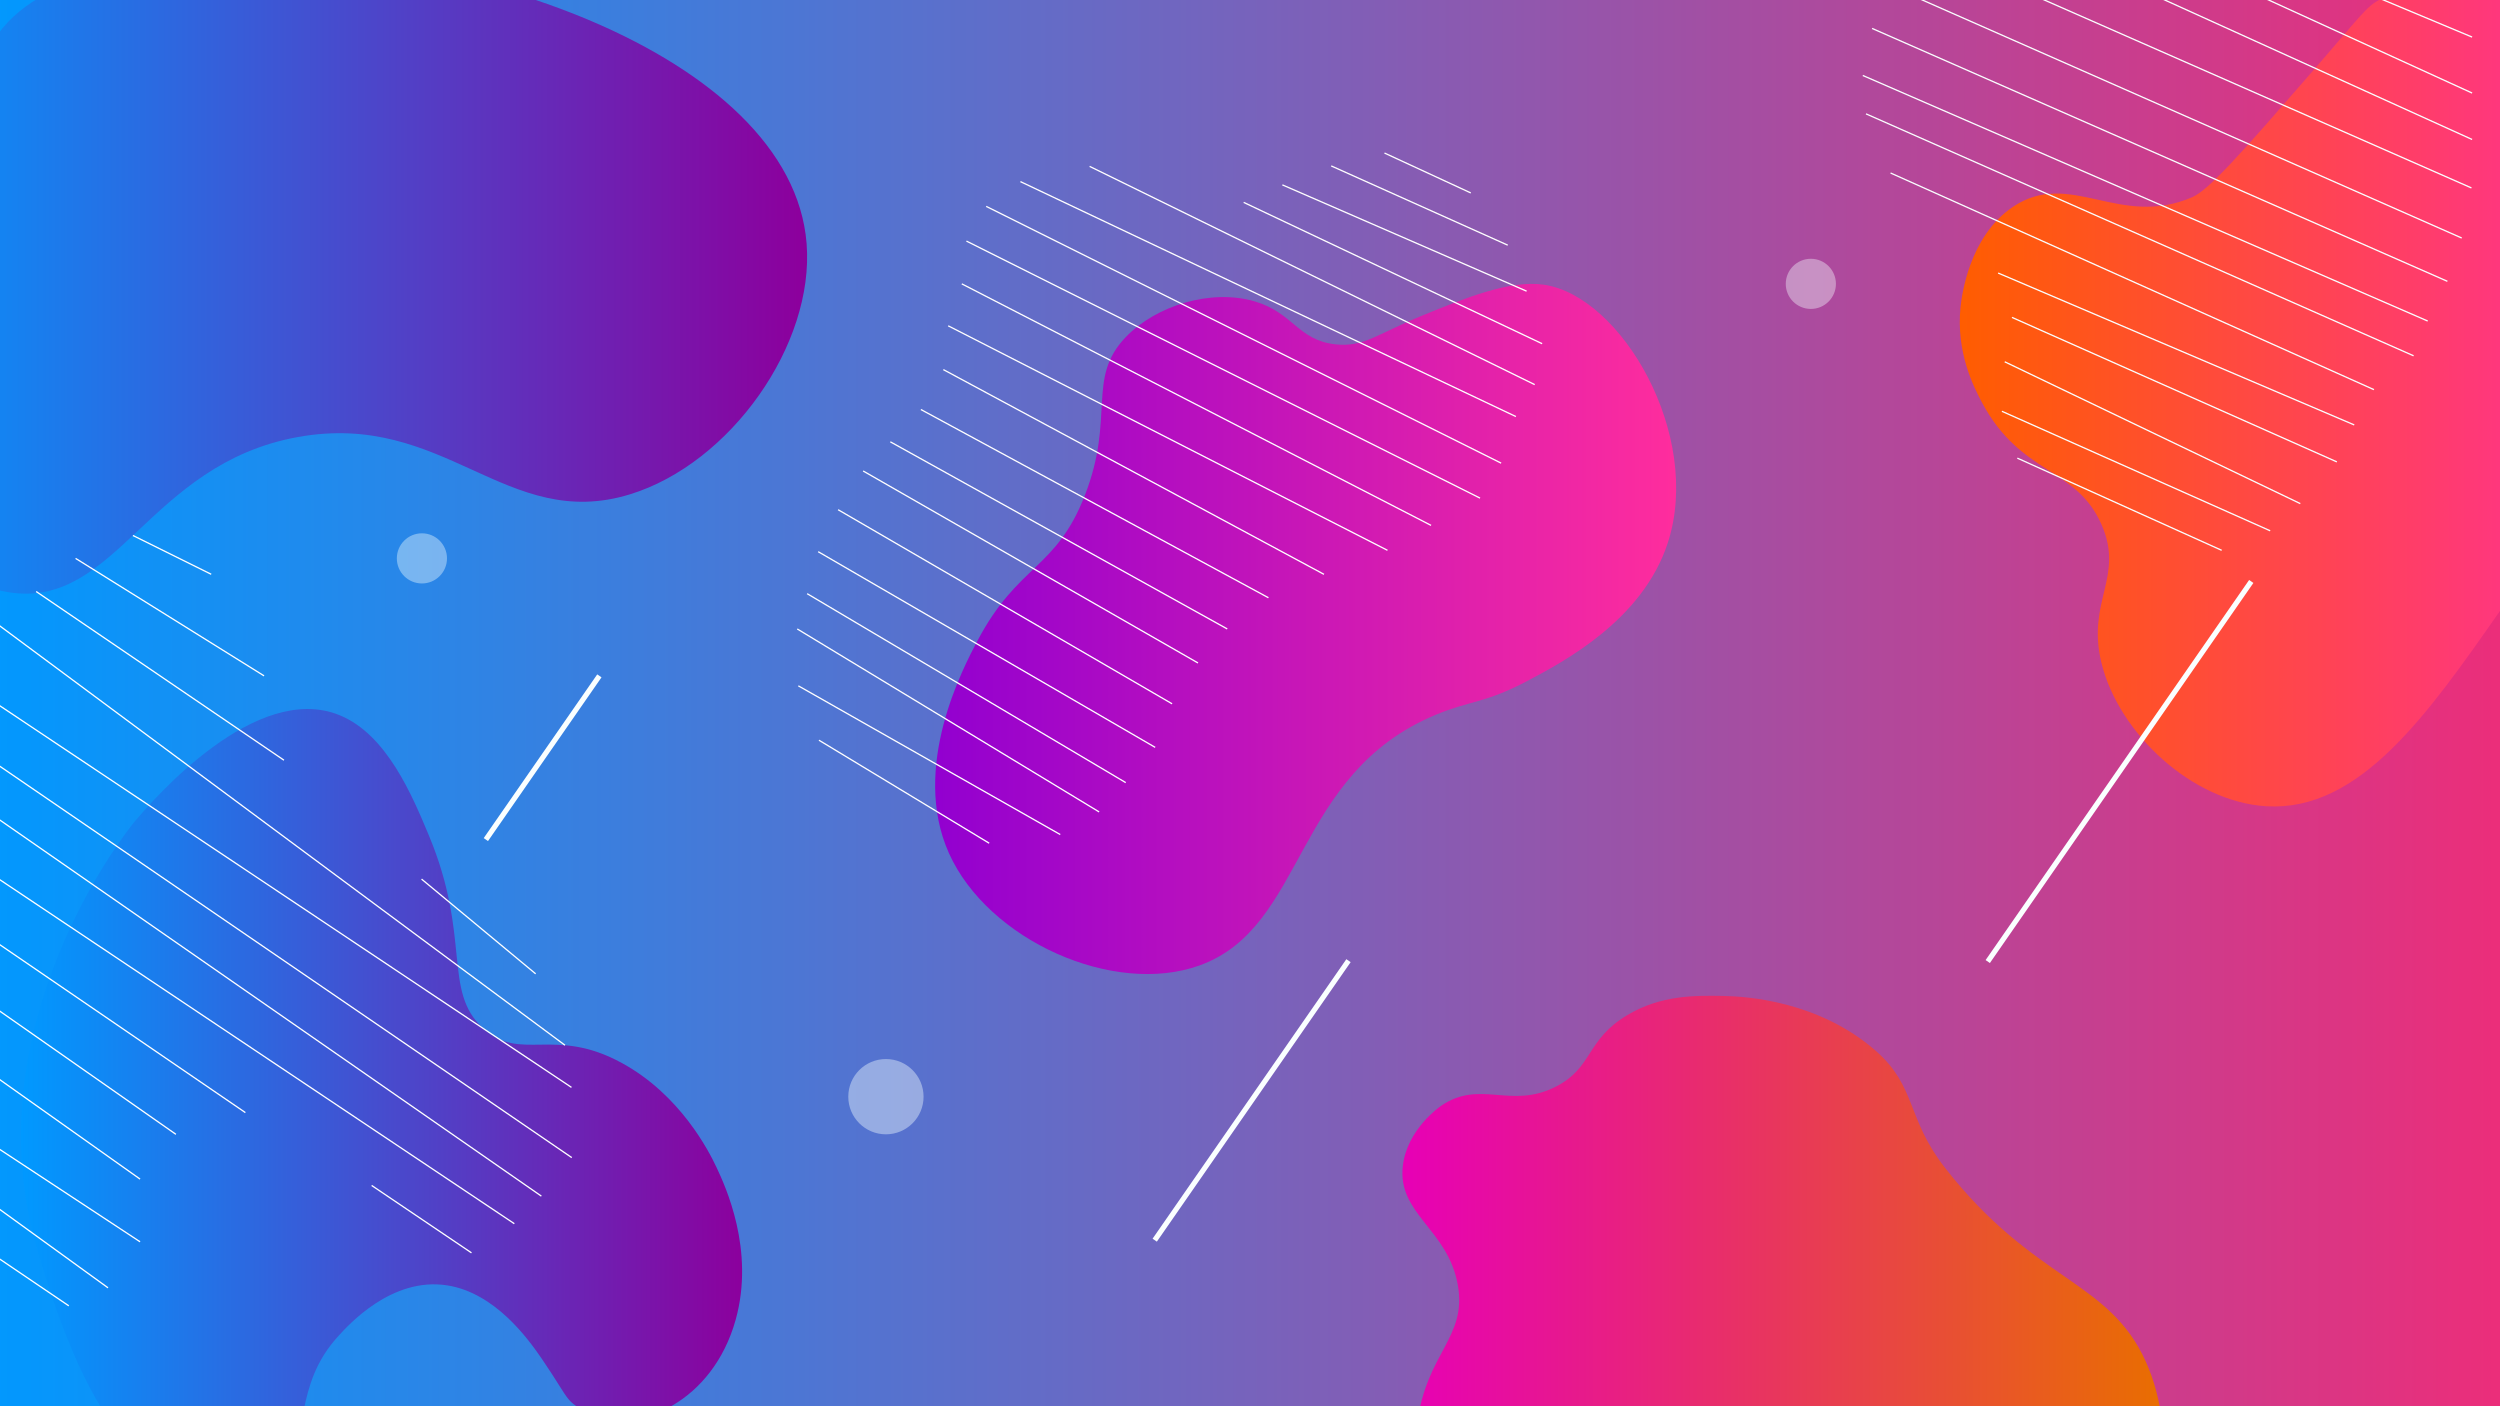 <?xml version="1.0" encoding="utf-8"?>
<!-- Generator: Adobe Illustrator 24.0.2, SVG Export Plug-In . SVG Version: 6.00 Build 0)  -->
<svg version="1.1" id="Layer_1" xmlns="http://www.w3.org/2000/svg" xmlns:xlink="http://www.w3.org/1999/xlink" x="0px" y="0px"
	 viewBox="0 0 1920 1080" style="enable-background:new 0 0 1920 1080;" xml:space="preserve">
<rect x="0" y="0" width="1920" height="1080" fill="#333333" stroke="none"/>
<style type="text/css">
	.st0{fill:url(#SVGID_1_);}
	.st1{fill:url(#SVGID_2_);stroke:#000000;stroke-miterlimit:10;}
	.st2{fill:url(#SVGID_3_);}
	.st3{opacity:0.41;fill:#F5FFFF;}
	.st4{opacity:0.39;fill:#F5FFFF;}
	.st5{clip-path:url(#SVGID_5_);fill:url(#SVGID_6_);}
	.st6{fill:none;stroke:#FFFFFF;stroke-miterlimit:10;}
	.st7{fill:none;stroke:#FAFFFF;stroke-miterlimit:10;}
	.st8{fill:none;stroke:#FAFFFF;stroke-width:4;stroke-miterlimit:10;}
	.st9{clip-path:url(#SVGID_8_);fill:url(#SVGID_9_);}
	.st10{fill:none;}
	.st11{clip-path:url(#SVGID_11_);fill:url(#SVGID_12_);}
	.st12{fill:url(#SVGID_13_);}
	.st13{clip-path:url(#SVGID_15_);fill:url(#SVGID_16_);}
</style>
<linearGradient id="SVGID_1_" gradientUnits="userSpaceOnUse" x1="-21.435" y1="550.927" x2="1934" y2="550.927">
	<stop  offset="0" style="stop-color:#0099FF"/>
	<stop  offset="1" style="stop-color:#ED2D79"/>
</linearGradient>
<path class="st0" d="M1934,1115.13H-21.43c0-293.56,0-587.12,0-880.67c0-82.58,0-165.16,0-247.74c651.81,0,1303.62,0,1955.43,0
	V1115.13z"/>
<linearGradient id="SVGID_2_" gradientUnits="userSpaceOnUse" x1="451.524" y1="174.089" x2="451.524" y2="174.089">
	<stop  offset="0" style="stop-color:#0099FF"/>
	<stop  offset="1" style="stop-color:#ED2D79"/>
</linearGradient>
<path class="st1" d="M451.52,174.09"/>
<linearGradient id="SVGID_3_" gradientUnits="userSpaceOnUse" x1="718.18" y1="483.036" x2="1287.289" y2="483.036">
	<stop  offset="0" style="stop-color:#9200D0"/>
	<stop  offset="1" style="stop-color:#FF2D9D"/>
</linearGradient>
<path class="st2" d="M963.56,231.45c-33.4-9.81-75.7,3.1-99.06,27.52c-30.28,31.66-7.91,60.91-31.18,121.07
	c-22.27,57.56-51.31,52.9-82.55,111.9c-11,20.78-51.55,97.37-22.01,163.26c29.99,66.92,126.58,110.12,192.61,86.22
	c82.19-29.75,71.33-146.94,181.61-192.61c26.17-10.84,37.61-8.72,69.71-25.68c28.56-15.09,88.99-47.02,108.23-106.39
	c26.8-82.72-35.79-189.65-95.39-198.11c-26.13-3.71-60.35,10.27-93.55,23.85c-34.2,13.98-44.57,24.24-66.04,22.01
	C996.79,261.45,993.4,240.22,963.56,231.45z"/>
<circle class="st3" cx="680.39" cy="842.25" r="28.91"/>
<circle class="st4" cx="1390.73" cy="218" r="19.26"/>
<circle class="st4" cx="324.03" cy="428.84" r="19.26"/>
<g>
	<defs>
		<rect id="SVGID_4_" x="1453.44" y="-13" width="474.81" height="644.13"/>
	</defs>
	<clipPath id="SVGID_5_">
		<use xlink:href="#SVGID_4_"  style="overflow:visible;"/>
	</clipPath>
	<linearGradient id="SVGID_6_" gradientUnits="userSpaceOnUse" x1="1505.117" y1="303.195" x2="2028.351" y2="303.195">
		<stop  offset="3.098231e-07" style="stop-color:#FF5D00"/>
		<stop  offset="1" style="stop-color:#FF2D9D"/>
	</linearGradient>
	<path class="st5" d="M1771.68,59.72c-49.93,57.35-75.16,86.14-88.05,91.72c-56.05,24.25-93.66-22.01-137.58,7.34
		c-33.92,22.67-39.53,69-40.36,77.04c-3.57,34.94,10.23,61.61,16.51,73.38c29.96,56.09,72.11,49.11,91.72,93.55
		c17.87,40.5-11.66,58.72,0,106.39c13.19,53.96,69.58,106.6,126.57,110.06c71.71,4.36,123.9-70.39,179.77-150.42
		c21.62-30.97,58.09-84.19,80.71-165.1c18.42-65.86,58.64-209.68-16.51-278.83c-40.72-37.47-111.26-49.29-155.92-25.68
		C1816.73,5.43,1815.29,9.64,1771.68,59.72z"/>
</g>
<line class="st6" x1="613.12" y1="526.72" x2="814.27" y2="640.94"/>
<line class="st6" x1="628.96" y1="568.48" x2="759.7" y2="647.59"/>
<line class="st6" x1="612.29" y1="483.04" x2="844.12" y2="623.55"/>
<line class="st6" x1="619.89" y1="455.94" x2="864.55" y2="601.05"/>
<line class="st6" x1="628.37" y1="423.7" x2="887.19" y2="573.99"/>
<line class="st6" x1="643.67" y1="391.46" x2="900.17" y2="540.53"/>
<line class="st6" x1="662.89" y1="361.71" x2="920.05" y2="509.16"/>
<line class="st6" x1="683.77" y1="339.31" x2="942.54" y2="483.04"/>
<line class="st6" x1="707.22" y1="314.49" x2="974.16" y2="459.07"/>
<line class="st6" x1="724.49" y1="283.85" x2="1016.81" y2="441.09"/>
<line class="st6" x1="728.21" y1="250.22" x2="1065.58" y2="422.64"/>
<line class="st6" x1="738.65" y1="218" x2="1099.06" y2="403.5"/>
<line class="st6" x1="742.22" y1="185.15" x2="1136.67" y2="382.56"/>
<line class="st6" x1="757.4" y1="158.49" x2="1152.87" y2="355.7"/>
<line class="st6" x1="783.68" y1="139.48" x2="1164.19" y2="319.92"/>
<line class="st6" x1="836.83" y1="127.78" x2="1178.65" y2="295.39"/>
<line class="st6" x1="955.14" y1="155.43" x2="1184.36" y2="263.97"/>
<line class="st6" x1="984.86" y1="141.98" x2="1172.43" y2="223.62"/>
<line class="st6" x1="1022.37" y1="127.42" x2="1157.95" y2="188.29"/>
<line class="st6" x1="1063.29" y1="117.53" x2="1129.56" y2="148.18"/>
<line class="st7" x1="1549.31" y1="351.85" x2="1706.25" y2="422.65"/>
<line class="st7" x1="1537.47" y1="315.87" x2="1743.5" y2="407.65"/>
<line class="st7" x1="1539.63" y1="277.85" x2="1766.63" y2="386.78"/>
<line class="st7" x1="1545.18" y1="243.76" x2="1794.7" y2="354.73"/>
<line class="st7" x1="1534.57" y1="209.7" x2="1808.06" y2="326.34"/>
<line class="st7" x1="1451.95" y1="132.86" x2="1823.19" y2="299.25"/>
<line class="st7" x1="1433.09" y1="87.44" x2="1853.65" y2="273.26"/>
<line class="st7" x1="1430.62" y1="57.96" x2="1864.47" y2="246.55"/>
<line class="st7" x1="1437.76" y1="21.83" x2="1879.6" y2="216.05"/>
<line class="st7" x1="1461.36" y1="-6.6" x2="1890.61" y2="182.8"/>
<line class="st7" x1="1539.85" y1="-13.28" x2="1898.07" y2="144.33"/>
<line class="st7" x1="1640.49" y1="-10" x2="1898.57" y2="107.13"/>
<line class="st7" x1="1712.1" y1="-13.79" x2="1898.57" y2="71.46"/>
<line class="st7" x1="1798.77" y1="-13.28" x2="1898.57" y2="28.48"/>
<line class="st7" x1="2368.47" y1="78.7" x2="2346.45" y2="132.86"/>
<line class="st8" x1="68.98" y1="333.5" x2="271.36" y2="41.59"/>
<line class="st8" x1="886.82" y1="952.45" x2="1035.65" y2="737.79"/>
<line class="st8" x1="1526.59" y1="738.47" x2="1728.97" y2="446.56"/>
<line class="st8" x1="373.14" y1="644.8" x2="460.32" y2="519.06"/>
<g>
	<defs>
		<rect id="SVGID_7_" x="-21.43" y="-13.28" width="715.76" height="496.32"/>
	</defs>
	<clipPath id="SVGID_8_">
		<use xlink:href="#SVGID_7_"  style="overflow:visible;"/>
	</clipPath>
	<linearGradient id="SVGID_9_" gradientUnits="userSpaceOnUse" x1="-100.113" y1="210.632" x2="619.886" y2="210.632">
		<stop  offset="0" style="stop-color:#0099FF"/>
		<stop  offset="0.991" style="stop-color:#8C009D"/>
	</linearGradient>
	<path class="st9" d="M160.88-33.05C115.94-29.44,21.86-21.86-7.88,36.65c-28.99,57.04,29.1,111.42-3.67,185.27
		c-27.02,60.9-82.05,58.91-88.05,106.39c-6.35,50.26,47.1,117.34,106.39,126.57c82.93,12.92,106.55-98.34,221.96-119.24
		c112.78-20.42,159.99,73.19,254.98,44.03c77.27-23.72,141.87-115.08,135.75-192.61C607.94,40.92,345.73-47.93,160.88-33.05z"/>
</g>
<rect x="-21.93" y="519.06" class="st10" width="649.56" height="596.07"/>
<g>
	<defs>
		<rect id="SVGID_10_" x="987.17" y="748.07" width="708.08" height="367.07"/>
	</defs>
	<clipPath id="SVGID_11_">
		<use xlink:href="#SVGID_10_"  style="overflow:visible;"/>
	</clipPath>
	<linearGradient id="SVGID_12_" gradientUnits="userSpaceOnUse" x1="1077.035" y1="1012.053" x2="1661.756" y2="1012.053">
		<stop  offset="1.016607e-07" style="stop-color:#E700B6"/>
		<stop  offset="1" style="stop-color:#E96E00"/>
	</linearGradient>
	<path class="st11" d="M1194.8,834.58c-34.8,17.69-57.76-5.9-88.05,14.68c-1.4,0.95-25.96,18.16-29.35,45.86
		c-4.55,37.22,34.58,48.64,42.19,91.72c7.2,40.76-24.08,51.76-31.18,106.4c-5.27,40.48,2.4,107.5,38.52,126.57
		c51.04,26.96,107.55-68.93,194.45-51.36c52.99,10.71,50.42,50.09,119.24,75.21c21.22,7.75,112.59,37.26,172.43-12.84
		c51.09-42.77,60.72-128.07,34.85-185.27c-28.4-62.82-85.74-61.07-154.09-148.59c-29.82-38.18-21.81-62.37-53.2-89.89
		c-43.77-38.36-99.37-41.89-117.4-42.19c-21.14-0.35-47.45-0.79-73.38,14.68C1217.72,798.71,1223.65,819.92,1194.8,834.58z"/>
</g>
<linearGradient id="SVGID_13_" gradientUnits="userSpaceOnUse" x1="1960.831" y1="336.431" x2="2016.263" y2="336.431">
	<stop  offset="0" style="stop-color:#0099FF"/>
	<stop  offset="0.991" style="stop-color:#8C009D"/>
</linearGradient>
<polygon class="st12" points="1960.83,336.43 2016.26,336.43 2016.26,336.43 1960.83,336.43 "/>
<g>
	<defs>
		<rect id="SVGID_14_" x="-21.43" y="454.75" width="660.38" height="660.38"/>
	</defs>
	<clipPath id="SVGID_15_">
		<use xlink:href="#SVGID_14_"  style="overflow:visible;"/>
	</clipPath>
	<linearGradient id="SVGID_16_" gradientUnits="userSpaceOnUse" x1="16.144" y1="842.181" x2="569.949" y2="842.181">
		<stop  offset="0" style="stop-color:#0099FF"/>
		<stop  offset="1" style="stop-color:#8C009D"/>
	</linearGradient>
	<path class="st13" d="M458.02,1087.07c32.12,13.28,89.17-9.94,106.93-73.35c15.07-53.8-8.15-103.31-14.63-117.11
		c-5.98-12.74-27.84-55.61-72.51-80.11c-52.35-28.7-77.88-0.3-106.75-26.71c-31.46-28.78-8.8-69.5-41.75-148.35
		c-12.83-30.71-32.25-77.19-68.23-92.06c-64.57-26.7-143.14,64.65-156.74,80.46C94.74,641-20.01,788.11,27.71,956.13
		c31.83,112.08,84.36,228.65,186.08,166.27c26.82-16.45,9.63-57.19,46.7-97.01c6.73-7.23,40.16-45.02,83.09-38.2
		c36.53,5.8,61.79,40.66,72.68,56.59C440.21,1078.82,432.91,1076.69,458.02,1087.07z"/>
</g>
<line class="st6" x1="-21.43" y1="952.59" x2="52.84" y2="1002.89"/>
<line class="st6" x1="-21.93" y1="913.1" x2="82.95" y2="989.05"/>
<line class="st6" x1="-21.43" y1="868.77" x2="107.57" y2="953.71"/>
<line class="st6" x1="-18.41" y1="816.24" x2="107.57" y2="905.55"/>
<line class="st6" x1="-21.93" y1="761.32" x2="135.09" y2="871.16"/>
<line class="st6" x1="-21.93" y1="710.63" x2="188.44" y2="854.47"/>
<line class="st6" x1="126.32" y1="865.02" x2="126.32" y2="865.02"/>
<line class="st6" x1="-21.93" y1="661.06" x2="395" y2="939.8"/>
<line class="st6" x1="285.42" y1="910.43" x2="362.1" y2="962.19"/>
<line class="st6" x1="-21.43" y1="614.99" x2="415.78" y2="918.64"/>
<line class="st6" x1="-21.43" y1="573.92" x2="439.11" y2="889.04"/>
<line class="st6" x1="-21.43" y1="527.83" x2="438.89" y2="835.12"/>
<line class="st6" x1="-7.26" y1="475.43" x2="433.9" y2="802.74"/>
<line class="st6" x1="27.78" y1="454.29" x2="218.07" y2="583.83"/>
<line class="st6" x1="58.05" y1="428.84" x2="202.79" y2="519.06"/>
<line class="st6" x1="102.08" y1="411.25" x2="162.21" y2="441.05"/>
<line class="st6" x1="323.76" y1="675.14" x2="411.38" y2="747.89"/>
</svg>
